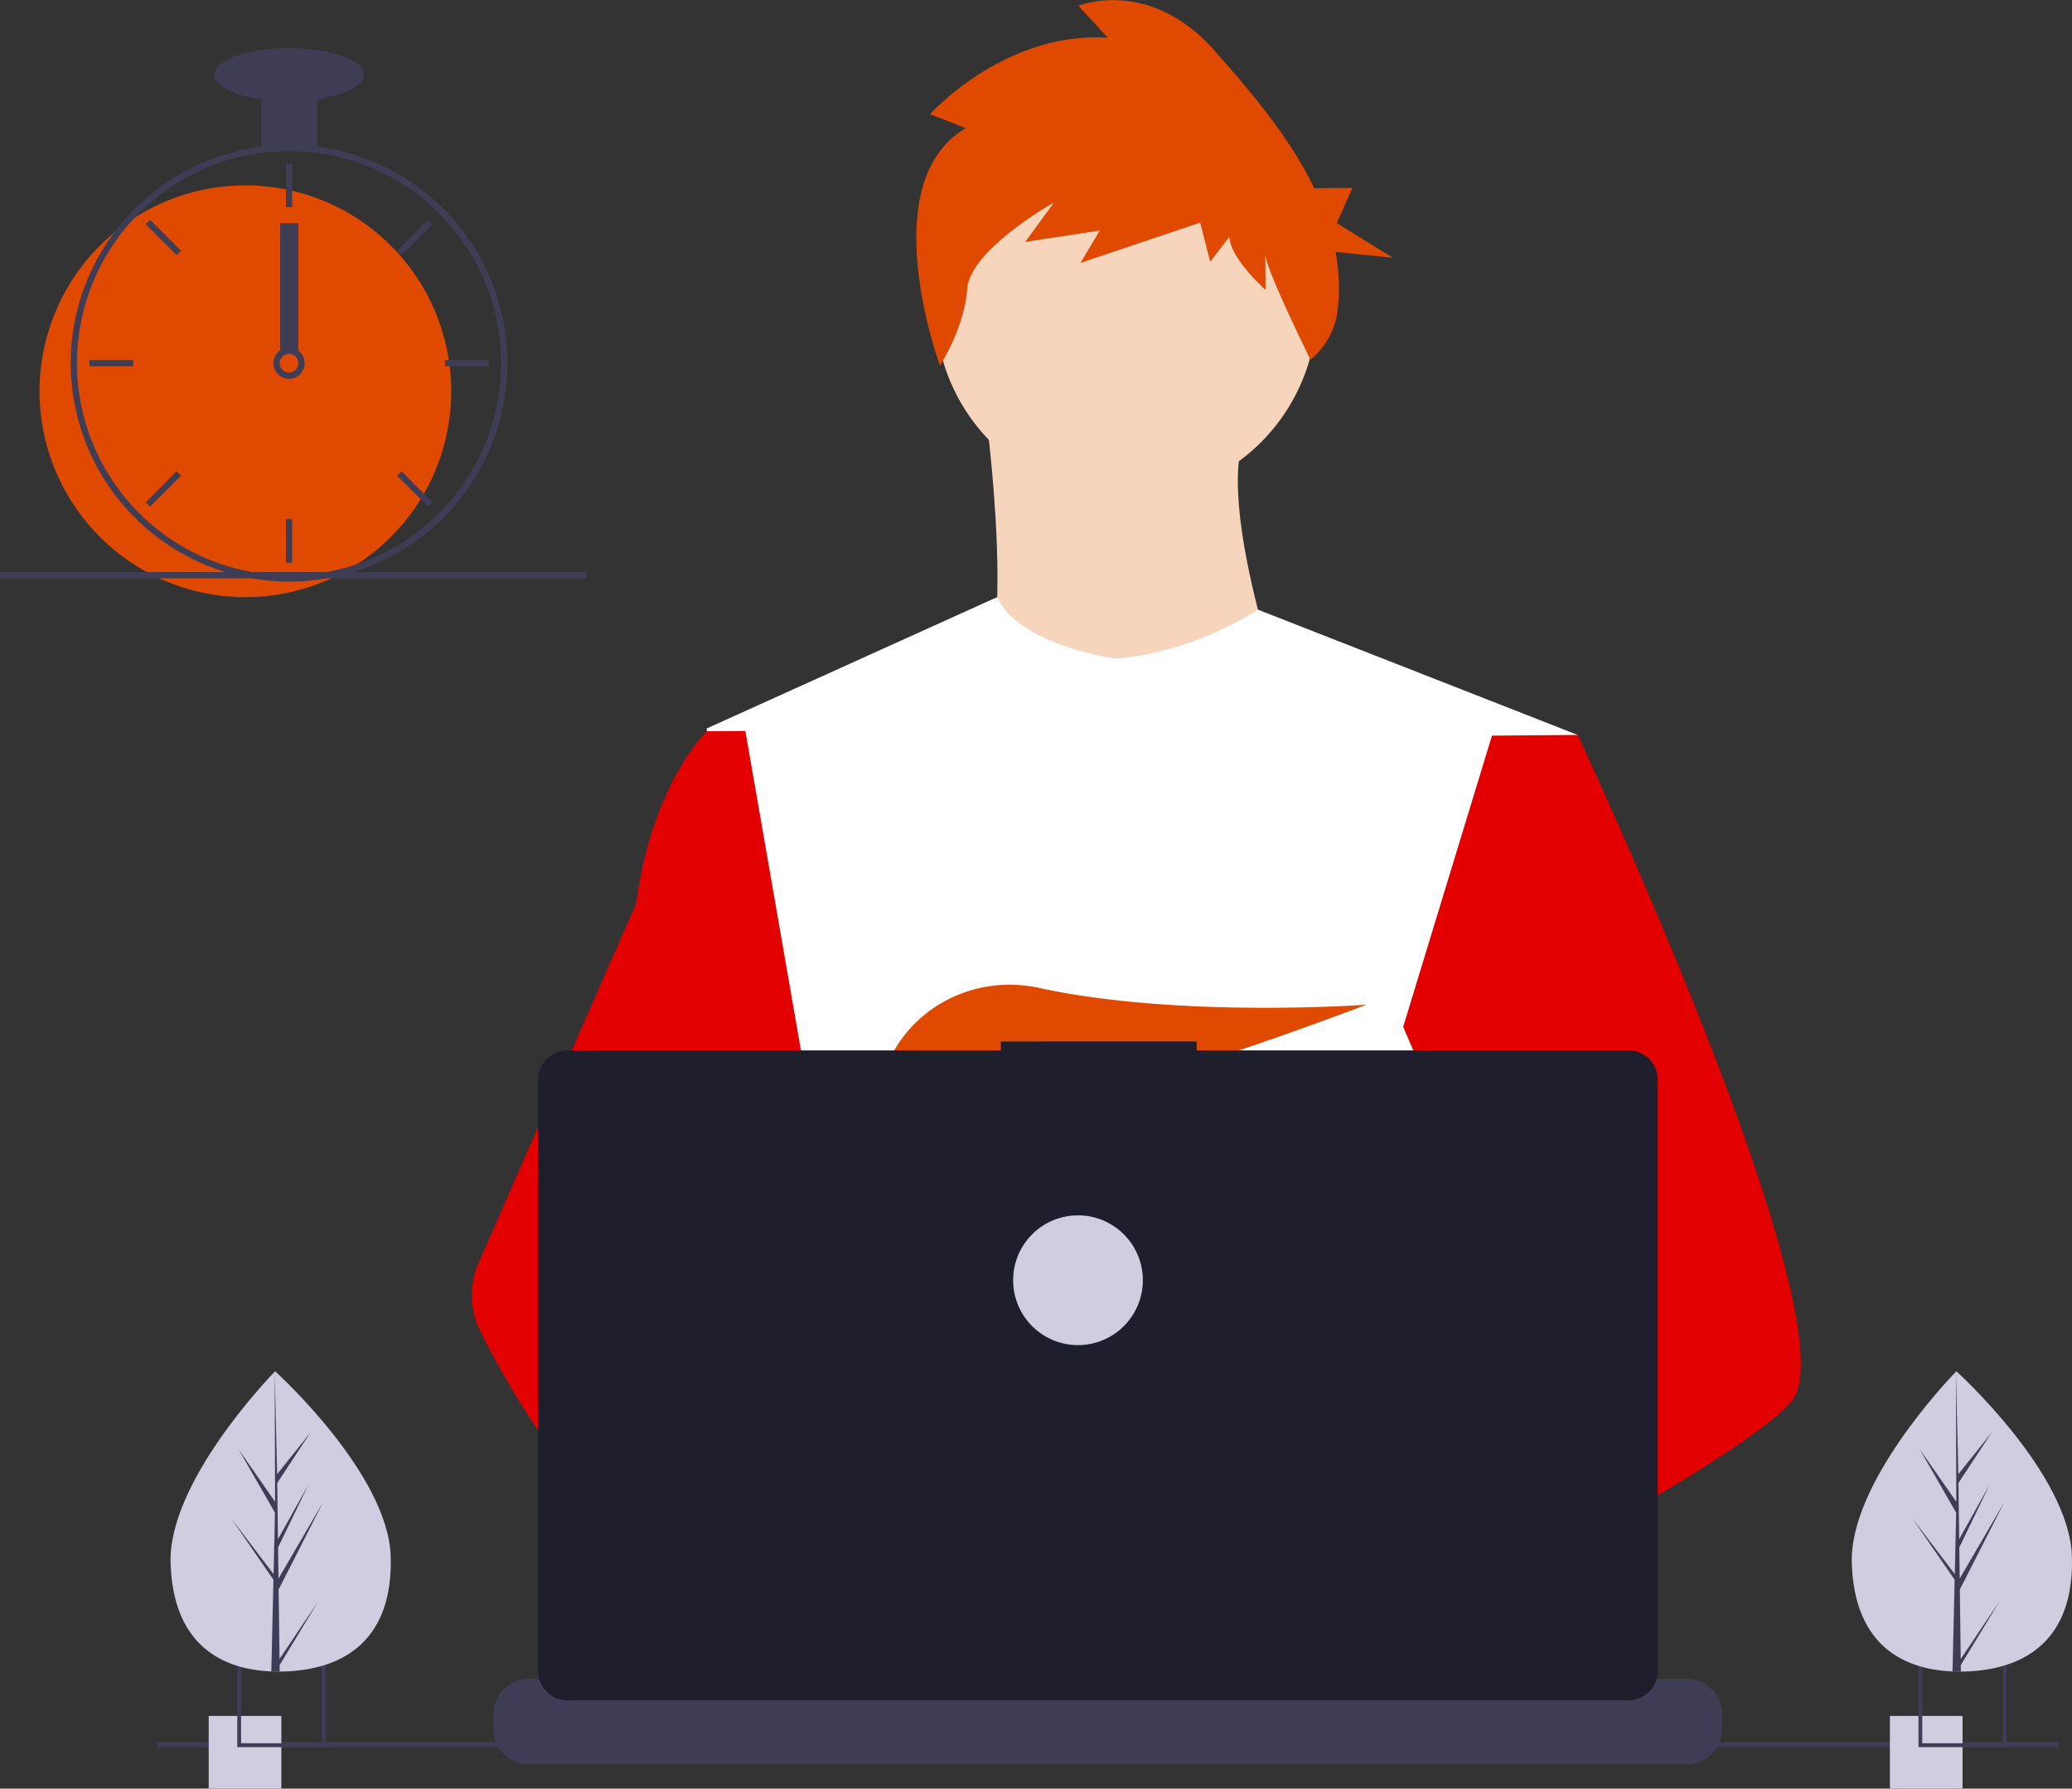 <svg xmlns="http://www.w3.org/2000/svg" xmlns:xlink="http://www.w3.org/1999/xlink" width="798.627" height="689.223" viewBox="0 0 798.627 689.223">
  <rect x="0" y="0" width="798.627" height="689.223" fill="#333333" stroke="none"/>
  <defs>
    <clipPath id="clip-path">
      <rect id="Rectangle_1" data-name="Rectangle 1" width="798.627" height="689.223" fill="#fff"/>
    </clipPath>
  </defs>
  <g id="undraw_dev_productivity_umsq_1_1" data-name="undraw_dev_productivity_umsq (1) 1" clip-path="url(#clip-path)">
    <path id="Vector" d="M516.92,624.636s-4.76,1.63-12.5,3.94c-17.11,5.13-48.77,13.64-75.6,15.34-23.1,1.48-42.62-2.08-46.19-17.15-1.53-6.48.64-11.81,5.37-16.19,14.12-13.09,51-17.78,80.25-19.39,8.26-.45,15.9-.66,22.26-.74,10.8-.14,17.88.08,17.88.08l.17.66Z" fill="#a0616a"/>
    <path id="Vector_2" d="M436.99,672.586c-18.38,22.76-94.26-24.92-120.8-42.7-5.78-3.87-9.22-6.32-9.22-6.32l24.28-32.38,7.69-10.25s6.88,3.65,17.05,9.59c.37.22.74.44,1.12.66,8.77,5.15,19.78,11.88,30.89,19.39,15.33,10.37,30.83,22.2,40.82,33.34C438.59,654.806,443.08,665.036,436.99,672.586Z" fill="#a0616a"/>
    <g id="me">
      <path id="Vector_3" d="M434.672,191.952a73.536,73.536,0,1,0-74.157-72.91A73.537,73.537,0,0,0,434.672,191.952Z" fill="#f6d5bc"/>
      <path id="Vector_4" d="M379.477,155.65S394.216,259.972,373,271.875s126.927,11.713,126.927,11.713-33.8-90.3-19.12-118.139Z" fill="#f6d5bc"/>
      <path id="Vector_5" d="M608.1,283.2l-11.844,56.2L571.214,458.308l-.724,6.507-8.352,75.323-5.556,50.039-3.725,33.613c-24.273,12.736-41.869,21.536-41.869,21.536s-1.584-7.607-4.117-17.336c-17.066,5.275-48.653,14.053-75.467,15.98,9.862,10.807,14.438,21,8.413,28.6-18.187,22.915-94.468-24.12-121.158-41.674a71.785,71.785,0,0,0-.591,12.866l-20.442-15.448,1.7-35.955,2.875-60.837,3.613-76.293a80.09,80.09,0,0,1-3.455-10c-6.408-22.067-14.332-66.171-20.436-103.161-4.912-29.769-8.626-54.929-9.411-60.282-.106-.7-.159-1.059-.159-1.059l112.005-50.632c8.146,18.462,45.5,23.715,45.5,23.715,30.891-2.392,54.982-18.9,54.982-18.9Z" fill="#fff"/>
      <path id="Vector_6" d="M372.285,49.381l-13.8-5.388s28.479-31.893,68.5-29.48L415.635,2.224s27.4-11.242,52.648,17.444c13.27,15.079,28.625,32.806,38.274,52.84l14.724-.125-6.03,13.583,21.623,13.349-22.1-2.243a75.625,75.625,0,0,1,.789,22.439A29.034,29.034,0,0,1,505.094,138.6h0s-17.351-35.149-17.4-40.654l.117,13.761s-13.854-12.268-13.924-20.524l-7.418,9.7-3.878-15.105L416.475,101.3l7.395-12.448-28.713,4.372,11.121-15.232S373.932,96.157,372.811,111.3,362.3,140.875,362.3,140.875,336.213,70.329,372.285,49.381Z" fill="#e04900"/>
      <path id="Vector_7" d="M690.215,540.422c-7.421,8.183-25.877,20.57-48.264,34-8.328,4.991-17.194,10.137-26.241,15.254-21.588,12.213-44.2,24.325-62.853,34.114-24.273,12.736-41.869,21.536-41.869,21.536s-1.585-7.607-4.117-17.336c-3.391-13.022-8.474-29.849-13.687-37.275-.182-.259-.364-.5-.546-.736-1.517-1.957-3.037-3.094-4.526-3.082l74.026-46.759,31.989-20.212-23.638-55.112-29.647-69.131,17.066-55.956,17.154-56.248,33.039-.28s11.142,23.786,25.413,56.967c2.133,4.962,4.337,10.133,6.582,15.474C669.469,425.394,706.176,522.836,690.215,540.422Z" fill="#e30000"/>
      <path id="Vector_8" d="M358.123,591.2a47.762,47.762,0,0,0-8.094.728c-22.955,4.145-29.559,25.012-31.37,38.968a71.778,71.778,0,0,0-.591,12.865l-20.442-15.447-7.448-5.627c-17.862-6.059-33.825-16.954-47.7-29.847a238.463,238.463,0,0,1-32.27-37.617,334.3,334.3,0,0,1-25.079-42.189,31.187,31.187,0,0,1-.654-26.446l24.674-56.261L245.218,348.1q.379-2.928.841-5.727c6.936-41.86,26.308-60.585,26.308-60.585l14.919-.127,10.492,60.273,13.035,74.883-8.449,28.412-19.525,65.618L302.2,531.522Z" fill="#e30000"/>
    </g>
    <path id="Vector_9" d="M372.877,415.806l12.754,14.88c4.739-.9,9.688-1.965,14.785-3.157l-3.664-11.723,8.958,10.45c54-13.281,120.927-39.1,120.927-39.1s-72.258,5.3-126.209-6.489c-23.87-5.215-48.43,6.618-58.226,29-5.694,13.011-4.8,24.283,15.394,24.283a133.306,133.306,0,0,0,20.353-1.914Z" fill="#e04900"/>
    <path id="Vector_10" d="M663.65,660.386v6.07a13.322,13.322,0,0,1-.91,4.87,13.614,13.614,0,0,1-.97,2,13.438,13.438,0,0,1-11.55,6.56H203.67a13.438,13.438,0,0,1-11.55-6.56,13.712,13.712,0,0,1-.97-2,13.363,13.363,0,0,1-.91-4.87v-6.07a13.425,13.425,0,0,1,13.43-13.43h25.74v-2.83a.565.565,0,0,1,.043-.215.553.553,0,0,1,.121-.181.554.554,0,0,1,.4-.164H243.4a.555.555,0,0,1,.4.164.553.553,0,0,1,.121.181.564.564,0,0,1,.042.215v2.83h8.39v-2.83a.565.565,0,0,1,.043-.215.553.553,0,0,1,.121-.181.554.554,0,0,1,.4-.164h13.43a.565.565,0,0,1,.215.042.556.556,0,0,1,.181.122.541.541,0,0,1,.122.181.564.564,0,0,1,.042.215v2.83h8.4v-2.83a.565.565,0,0,1,.043-.215.554.554,0,0,1,.121-.181.555.555,0,0,1,.4-.164h13.43a.565.565,0,0,1,.215.042.556.556,0,0,1,.181.122.541.541,0,0,1,.122.181.564.564,0,0,1,.042.215v2.83h8.39v-2.83a.565.565,0,0,1,.043-.215.554.554,0,0,1,.121-.181.555.555,0,0,1,.4-.164h13.43a.565.565,0,0,1,.215.042.571.571,0,0,1,.3.3.564.564,0,0,1,.042.215v2.83h8.39v-2.83a.547.547,0,0,1,.043-.215.554.554,0,0,1,.121-.181.555.555,0,0,1,.4-.164h13.43a.565.565,0,0,1,.215.042.571.571,0,0,1,.3.3.564.564,0,0,1,.042.215v2.83h8.4v-2.83a.565.565,0,0,1,.043-.215.553.553,0,0,1,.121-.181.555.555,0,0,1,.4-.164h13.43a.565.565,0,0,1,.215.042.556.556,0,0,1,.181.122.541.541,0,0,1,.122.181.564.564,0,0,1,.042.215v2.83h8.39v-2.83a.565.565,0,0,1,.043-.215.553.553,0,0,1,.121-.181.554.554,0,0,1,.4-.164h105.2a.565.565,0,0,1,.215.042.571.571,0,0,1,.182.122.553.553,0,0,1,.121.181.564.564,0,0,1,.042.215v2.83h8.4v-2.83a.546.546,0,0,1,.043-.215.553.553,0,0,1,.121-.181.554.554,0,0,1,.4-.164h13.43a.565.565,0,0,1,.56.56v2.83h8.39v-2.83a.565.565,0,0,1,.043-.215.553.553,0,0,1,.121-.181.554.554,0,0,1,.4-.164h13.43a.555.555,0,0,1,.4.164.553.553,0,0,1,.121.181.564.564,0,0,1,.042.215v2.83h8.39v-2.83a.565.565,0,0,1,.043-.215.554.554,0,0,1,.121-.181.555.555,0,0,1,.4-.164h13.43a.555.555,0,0,1,.4.164.553.553,0,0,1,.121.181.564.564,0,0,1,.042.215v2.83h8.4v-2.83a.565.565,0,0,1,.043-.215.553.553,0,0,1,.121-.181.555.555,0,0,1,.4-.164h13.43a.559.559,0,0,1,.391.167.553.553,0,0,1,.159.393v2.83h8.4v-2.83a.565.565,0,0,1,.043-.215.553.553,0,0,1,.121-.181.555.555,0,0,1,.4-.164h13.43a.555.555,0,0,1,.4.164.554.554,0,0,1,.121.181.564.564,0,0,1,.042.215v2.83h8.39v-2.83a.565.565,0,0,1,.043-.215.553.553,0,0,1,.121-.181.555.555,0,0,1,.4-.164h13.43a.555.555,0,0,1,.4.164.554.554,0,0,1,.121.181.564.564,0,0,1,.042.215v2.83h39.17a13.425,13.425,0,0,1,13.43,13.43Z" fill="#3f3d56"/>
    <path id="Vector_11" d="M793.5,671.326H60.5v2h733Z" fill="#3f3d56"/>
    <path id="Vector_12" d="M627.694,404.757H461.251v-3.431H385.78v3.431H218.651a11.258,11.258,0,0,0-11.259,11.258V643.927a11.258,11.258,0,0,0,11.259,11.258H627.694a11.258,11.258,0,0,0,11.259-11.258V416.015a11.259,11.259,0,0,0-11.259-11.258Z" fill="#1f1e2c"/>
    <path id="Vector_13" d="M423.5,509.326a25,25,0,1,0-25-25A25,25,0,0,0,423.5,509.326Z" fill="none"/>
    <path id="Vector_14" d="M415.5,518.326a25,25,0,1,0-25-25A25,25,0,0,0,415.5,518.326Z" fill="#d0cde1"/>
    <path id="Vector_15" d="M108.446,661.223h-28v28h28Z" fill="#d0cde1"/>
    <path id="Vector_16" d="M91.45,639.223v34h34v-34Zm32.52,32.52H92.92V640.7h31.05Z" fill="#3f3d56"/>
    <path id="Vector_17" d="M756.446,661.223h-28v28h28Z" fill="#d0cde1"/>
    <path id="Vector_18" d="M739.45,639.223v34h34v-34Zm32.52,32.52H740.92V640.7h31.05Z" fill="#3f3d56"/>
    <path id="Vector_19" d="M94.58,230.113a79.34,79.34,0,1,0-79.34-79.34A79.34,79.34,0,0,0,94.58,230.113Z" fill="#e04900"/>
    <path id="Vector_20" d="M122.229,56.49a85.764,85.764,0,0,0-21.639,0A84.368,84.368,0,0,0,30.975,115.2a83.218,83.218,0,0,0-3.655,21.662c-.036,1.022-.06,2.056-.06,3.09A84.234,84.234,0,0,0,111.41,224.1c1.791,0,3.582-.061,5.349-.169a83.229,83.229,0,0,0,12.334-1.707A84.159,84.159,0,0,0,122.229,56.49Zm15.519,160.857h-.012a80.932,80.932,0,0,1-20.977,4.171c-1.767.12-3.558.18-5.349.18a81.844,81.844,0,0,1-81.745-81.744c0-1.034.024-2.068.06-3.09a81.743,81.743,0,1,1,108.023,80.483Z" fill="#3f3d56"/>
    <path id="Vector_21" d="M112.612,63.018h-2.4v16.83h2.4Z" fill="#3f3d56"/>
    <path id="Vector_22" d="M57.858,84.7l-1.7,1.7,11.9,11.9,1.7-1.7Z" fill="#3f3d56"/>
    <path id="Vector_23" d="M34.474,138.751v2.4H51.3v-2.4Z" fill="#3f3d56"/>
    <path id="Vector_24" d="M56.158,193.506l1.7,1.7,11.9-11.9-1.7-1.7Z" fill="#3f3d56"/>
    <path id="Vector_25" d="M153.062,96.6l1.7,1.7,11.9-11.9-1.7-1.7Z" fill="#3f3d56"/>
    <path id="Vector_26" d="M171.516,138.751v2.4h16.83v-2.4Z" fill="#3f3d56"/>
    <path id="Vector_27" d="M154.762,181.6l-1.7,1.7,11.9,11.9,1.7-1.7Z" fill="#3f3d56"/>
    <path id="Vector_28" d="M112.612,200.06h-2.4v16.83h2.4Z" fill="#3f3d56"/>
    <path id="Vector_29" d="M115.016,135.145a6.01,6.01,0,0,0-7.212,0,6.171,6.171,0,0,0-1.719,2.02,6.01,6.01,0,1,0,8.932-2.02Zm-3.606,8.415a3.616,3.616,0,0,1-3.606-3.606,3.664,3.664,0,0,1,.637-2.044,3.6,3.6,0,1,1,2.969,5.65Z" fill="#3f3d56"/>
    <path id="Vector_30" d="M122.229,35.369H100.591V57.007h21.638Z" fill="#3f3d56"/>
    <path id="Vector_31" d="M111.41,38.975c15.934,0,28.851-4.575,28.851-10.218S127.344,18.539,111.41,18.539,82.559,23.113,82.559,28.757,95.476,38.975,111.41,38.975Z" fill="#3f3d56"/>
    <path id="clock-arrow" d="M115,86h-7v49h7Z" fill="#3f3d56"/>
    <path id="Vector_32" d="M226,220.44H0v2.4H226Z" fill="#3f3d56"/>
    <g id="plant-left">
      <path id="Vector_33" d="M150.594,599.754c.933,31.95-17.736,43.659-41.164,44.343q-.816.024-1.625.029-1.629.014-3.228-.054c-21.188-.879-37.96-12.127-38.828-41.84-.9-30.75,37.269-70.7,40.133-73.658l0,0c.109-.113.165-.169.165-.169S149.661,567.807,150.594,599.754Z" fill="#d0cde1"/>
      <path id="Vector_34" d="M107.744,639.255l14.882-22.131-14.852,24.512.031,2.49q-1.629.014-3.228-.054l.738-32.012-.02-.247.027-.047.071-3.025L89.1,585.078l16.279,21.4.058.639.557-24.186L91.912,558.4l14.117,20.284-.147-50.107v-.167l0,.164.934,39.491,12.83-16.041-12.788,19.443.28,21.634,11.806-21.114-11.762,24.295.156,12.029L124.512,578.9l-17.117,33.608Z" fill="#3f3d56"/>
    </g>
    <g id="plant-right">
      <path id="Vector_35" d="M798.594,599.754c.933,31.95-17.736,43.659-41.164,44.343q-.816.024-1.625.029-1.629.014-3.228-.054c-21.188-.879-37.96-12.127-38.828-41.84-.9-30.75,37.269-70.7,40.133-73.658l.005,0c.109-.113.165-.169.165-.169S797.661,567.807,798.594,599.754Z" fill="#d0cde1"/>
      <path id="Vector_36" d="M755.744,639.255l14.882-22.131-14.852,24.512.031,2.49q-1.629.014-3.228-.054l.738-32.012-.02-.247.028-.047.07-3.025-16.3-23.663,16.279,21.4.058.639.557-24.186L739.912,558.4l14.117,20.284-.147-50.107v-.167l.005.164.934,39.491,12.83-16.041-12.787,19.443.279,21.634,11.806-21.114-11.762,24.295.156,12.029L772.512,578.9,755.4,612.505Z" fill="#3f3d56"/>
    </g>
  </g>
</svg>
